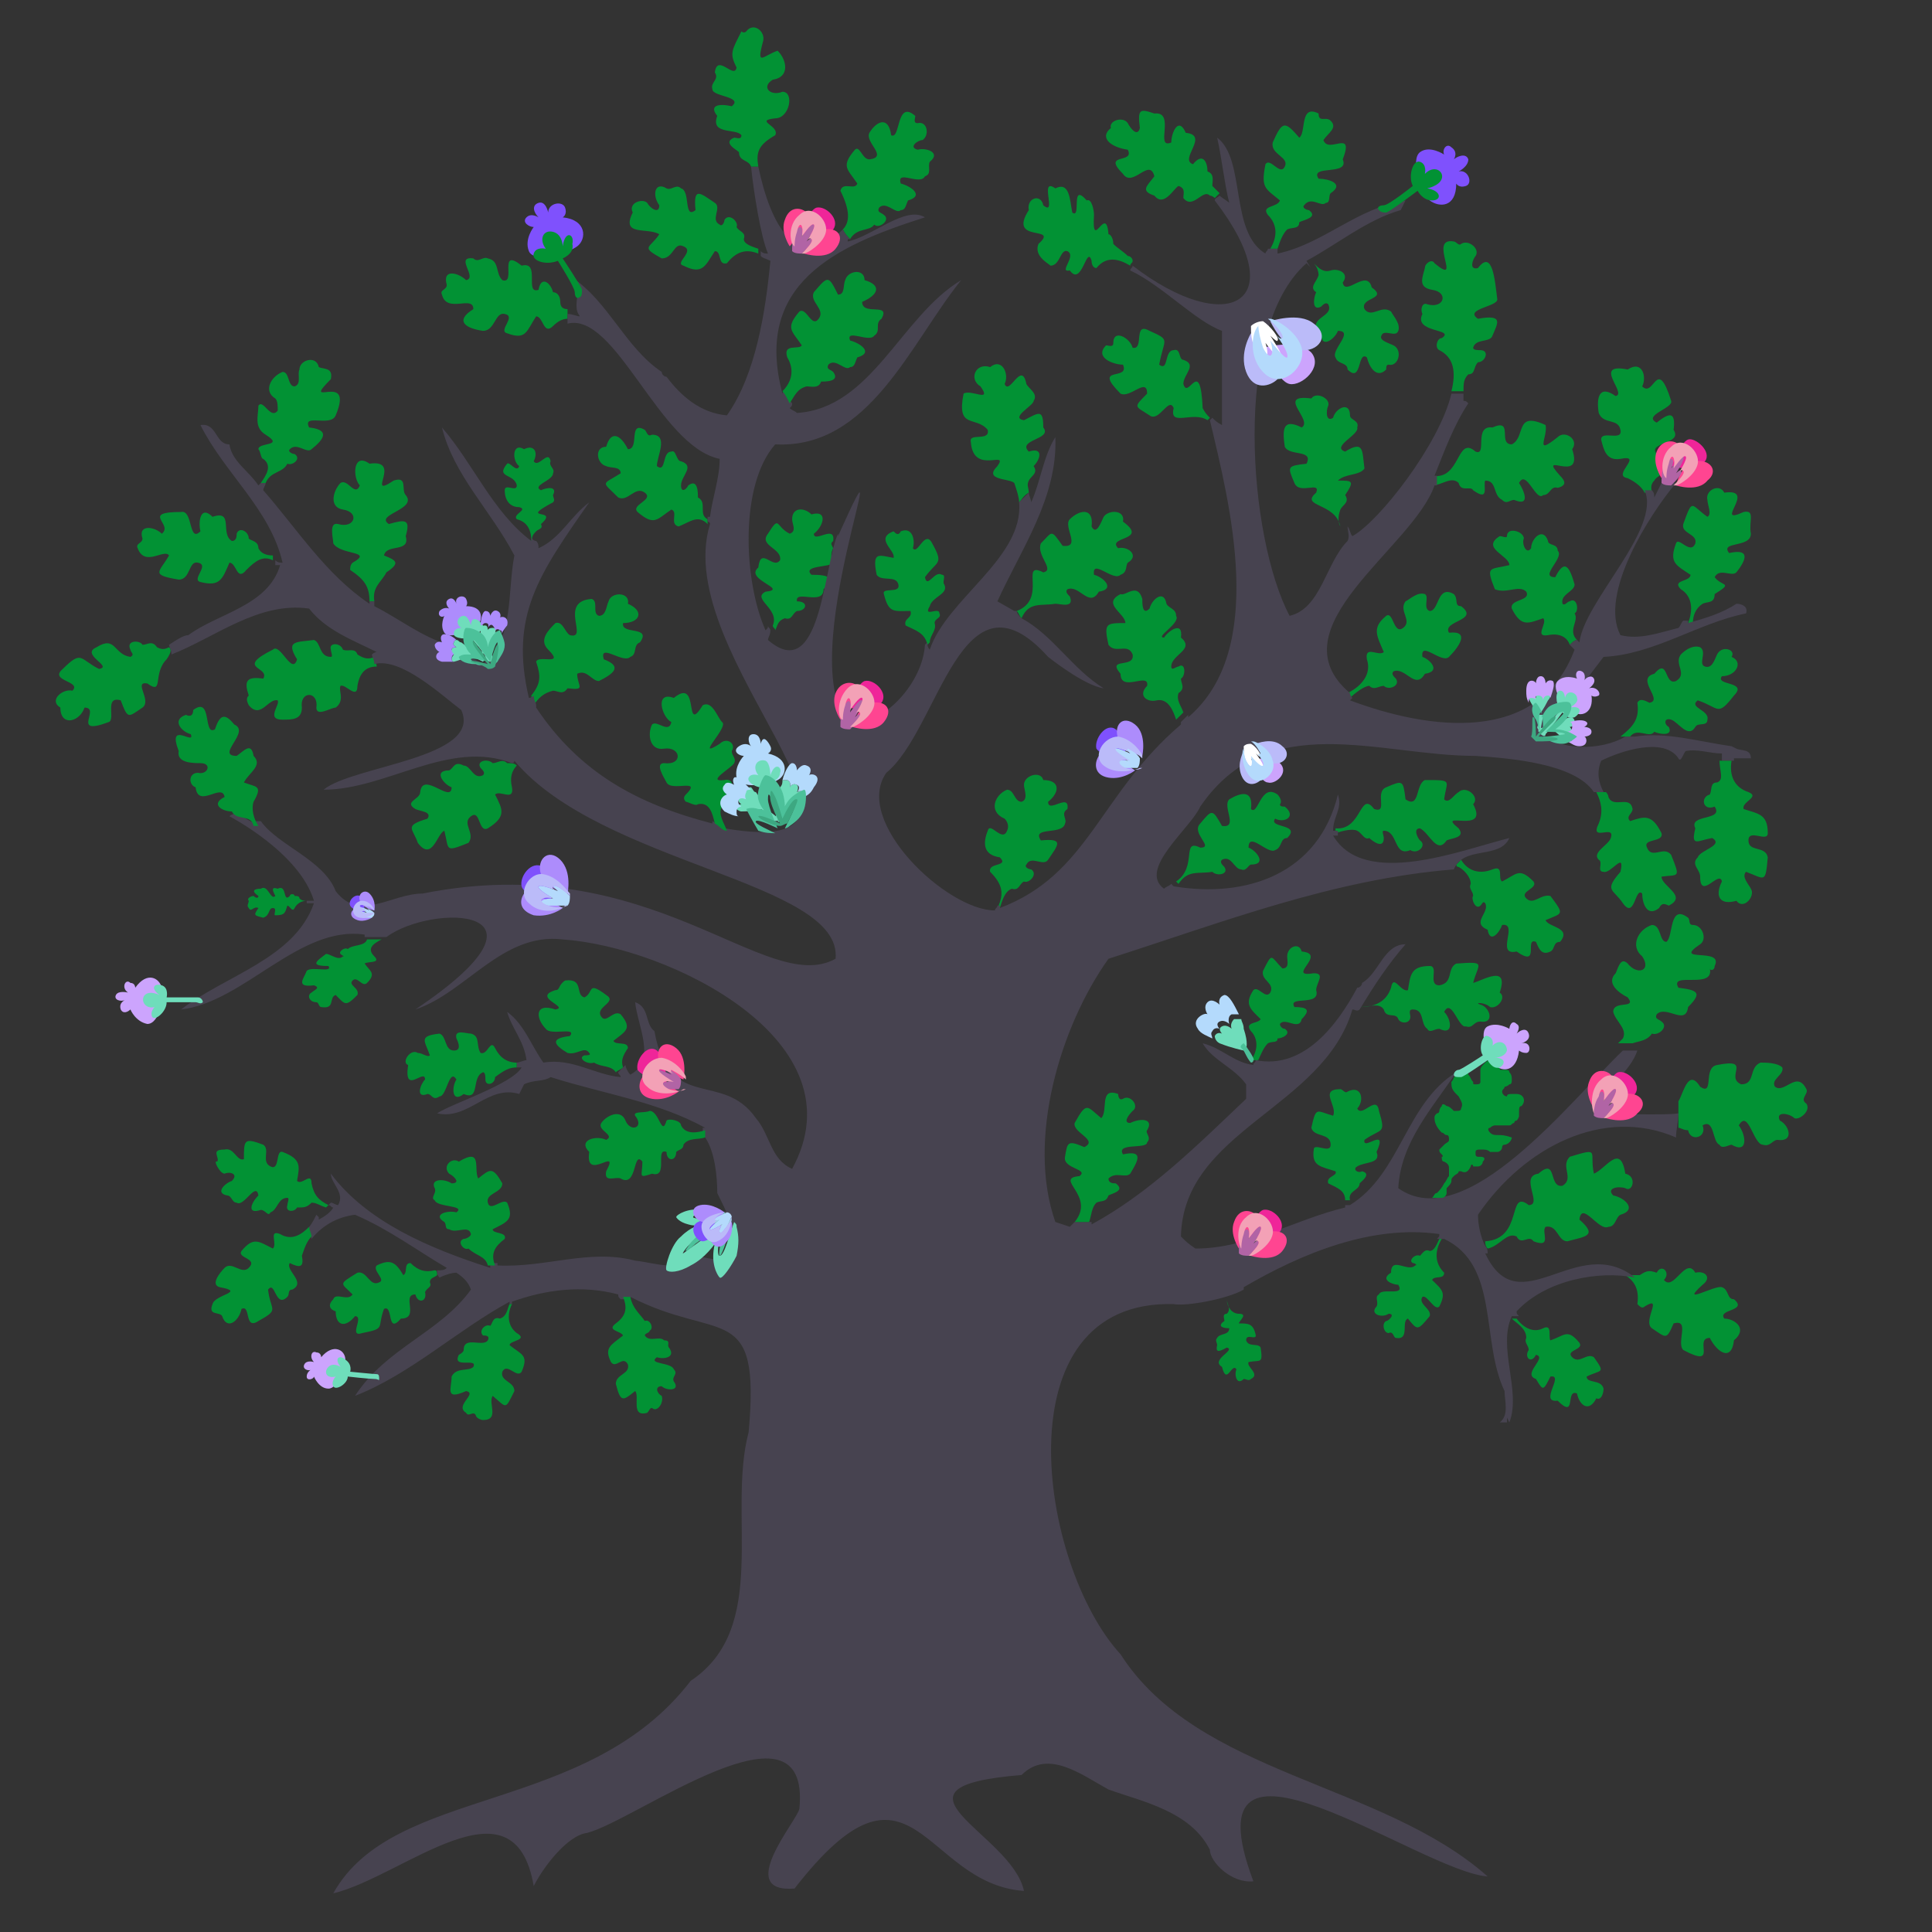 <svg xmlns="http://www.w3.org/2000/svg" xml:space="preserve" id="Слой_1" x="0" y="0" style="enable-background:new 0 0 80 80" version="1.1" viewBox="0 0 80 80"><rect x="0" y="0" width="80" height="80" fill="#333333" stroke="none"/><style>.st0{fill:#029234}.st2{fill:#cca4fd}.st3{fill:#bbbbf9}.st4{fill:#fff}.st5{fill:#b4dafc}.st6{fill:#6fddbb}.st7{fill:#4cc19a}.st8{fill:#3da881}.st9{fill:#7f51fd}.st10{fill:#ad8cfc}.st12{fill:#ef2599}.st13{fill:#ff4591}.st14{fill:#b164a5}.st15{fill:#f3a1b6}</style><path d="M11.1 19.4zM14.7 32.8zM19.7 27.3zM55 40.2zM49.2 42.1zM70.9 30.8zM70.5 25.4zM67.7 20.2zM70.1 30.5zM39.5 13.4zM27.9 16.9zM28 17.1zM24.4 13.2zM38.1 11.2zM21 31.6c-.2-.2-.4 0-.6 0-.2-.2-.7-.1-.5.2.1.1.2.2.1.3-.4.2-.5-.4-.8-.4-.4-.2-.4.1-.6.2-.7 0-.2.6.1.7 0 .7-1.2-.7-1.3.2 0 .3-.7.4-.2.7.2.1.7.1.5.4-1 .3-.6.4-.4 1 .6.8.8-.4 1.1-.5.2.8 0 .9 1 .5.3-.4-.3-.8.1-1.1.4-.3.3.7.7.5.8-.5.6-.8.3-1.4.2-.2.8.3.7-.3-.1-.4 0-.7.2-.9-.1-.1-.2-.1-.4-.1zM52.2 55.8c-.1-.2-.5 0-.6-.3 0-.3.4 0 .4-.2-.1-.5-.3-.5-.7-.5 0-.1.4-.4 0-.4-.3 0-.5-.3-.5-.6 0 .2.2.4 0 .6-.2 0-.1.2-.1.3-.3.2-.1.3.2.3 0 .3-.4.2-.5.4-.1.1 0 .2 0 .3-.1.4.2.2.4.1.4.1-.7.5-.2.8.2.8.4-.2.6.1-.1.2 0 .7.3.4.1 0 .2.1.3 0 .4-.2-.2-.5-.1-.7.5-.1.6.1.5-.6zM65.7 57c.6-.3.8-.1.3-.8-.3-.2-.6.3-.9 0-.3-.3.5-.3.3-.6-.5-.6-.6-.3-1.2-.1-.1-.1.1-.7-.3-.5-.4.2-.8 0-1.1-.4h-.2c.2.2.6.4.6.8-.1.2.1.3.1.5-.2.3.1.6.3.2.5.1-.6.8 0 1 .3.5.3.5.6-.1.6-.1-.5 1.1.3 1 .8.8.3-.5.8-.3.1.5.5.8.8.2.2.1.3-.2.3-.4-.1-.4-.7-.2-.7-.5zM71.4 54.6c-.3-.4 1-.3.4-.8-.3 0-.2-.4-.5-.5-.3-.1-1.8.8-.8-.1.4-.3.1-.6-.3-.5-.4-.7-.9.8-1.3.3.3-.3-.1-.7-.3-.3-.3-.1-.4-.1-.7.1h-.6c.3.2.6.5.5 1.2.1.1.2.2.3.1.8-.5-.1.6.3.9.6.4.6.5.9-.2.7-.2.1.8.4 1.1 1.5.8.4-.5 1.1-.5.3.6.9 1 1 .1.6-.5 0-.9-.4-.9zM43.4 33.2c.5-.4.5-.9-.2-.9-.1-.4-.8-.2-.8.2 0 .2.2.6-.1.7-.3 0-.3-.5-.6-.5-.5.2-.8.9-.1 1.2.1.1.2.3.1.5-.2.5-.7-.4-.8 0-.2.5-.2 1 .5 1.1.4.4-.5.2-.4.6.5.5.6.9.3 1.5h.1c.1-.3.2-.7.5-.8.3.1.3-.2.5-.3.2.1.6-.3.3-.5-.1 0-.3-.1-.2-.2.2-.4.7.1.9-.2.4-.6.7-.9-.3-.8-.4-.6.9-.2 1-.7.1-.2-.2-.4.1-.6.1-.7-.8.2-.8-.3zM53 8.3c-.1.3-.8.2-.5.6.4.4.4.9.1 1.4h.3c.1-.3.2-.6.4-.8.2-.1.5 0 .5-.3.2-.1.8-.2.4-.5-.1 0-.3-.1-.2-.2.3-.4.7.1.9-.1.2 0 .1-.3.2-.4.6-.4-.1-.6-.5-.6-.4-.6 1.3-.1 1-.8.5-1.3-.6-.2-.8-.8.2-.3.6-.5.3-.8-.2-.2-.5.1-.5-.3-.8-.4-.5.8-.8 1-.6-.7-.7-.7-1.1.2-.1.5.7.6.5 1-.2.4-.6-.4-.8-.1-.2 1 0 1 .6 1.5zM70.4 39.1c.3-.2.1-.8-.3-.8-.2 0-.1-.2-.2-.3-.8-.6-.6.8-.9 1-.3 0-.2-.7-.6-.7-.6.2-.9.9-.4 1.3.4.6-.2.8-.6.3-.3-.3-.4.2-.5.4-.4.4.1.8.5 1 .4.5-.6.1-.6.6.1.4.6.7.4 1.1l-.2.2H67.6c.3-.1.6-.1.8-.4.3.1.7-.3.4-.5-.1-.1-.3-.1-.2-.3.4-.4 1.2.5 1.3-.3.6-.6.4-.7-.4-.8-.4-.7 1.5.1 1.3-.8 0 .1.2.1.2-.1.4-.8-1.8-.1-.6-.9zM69.2 35.4c-.3-.4-.8.2-1-.3-.2-.4.7-.2.6-.6-.4-.8-.7-.7-1.3-.5-.2-.2.1-.3.1-.5-.1-.6-.8 0-1-.5 0-.1-.1-.2-.1-.2h-.4c.2.4.3.8.1 1.3-.4.8.7 0 .5.6-.1.3-.8.6-.5.9.2.1-.1.5.2.5.3.1.9-.9.7 0-.7.8-.3.7.1 1.3.5.7.5-.7.8-.4 0 .4.2 1 .7.6.1-.2.2-.2.4-.1.8-.4-.3-.8-.3-1.2.7-.1.8.1.4-.9zM67.1 17.8c.1.5-.8 0-.8.4.1.4.2.9.8.8 1-.2-.4.7.3.8.4.2.6.4.7.6h.3c0-.1-.1-.3.1-.5.1-.2.4-.2.3-.5.3-.3.5-.8-.2-.6-.4-.5 1.1-.4.7-1 .1-.8-.2-.7-.7-.3-.6-.3.7-.6.6-.9-.6-1.9-.7-.1-1.2-.6.2-.4 0-1.1-.6-.7-1.5-.3 0 1-.5 1.1-.7-.5-.8.1-.7.7.2.5.8.2.9.7zM70.2 22.5c-.2.5-.7-.3-.8 0-.3.8 0 .9.6 1.3 0 .3-.8.2-.4.6.5.3.5.9.3 1.4h.2c0-.3.1-.6.4-.8.2-.1.5 0 .5-.4.8-.5.3-.3 0-.7.2-.4.7 0 .9-.2.4-.5.6-1-.3-.8-.4-.5.9-.2.9-.8-.1-.5.2-1-.3-.9-1.3.6.6-1-.8-.8-.2-.4-.8-.1-.7.3 0 .2.2.6 0 .7-.7-.5-.6-.8-1 .3-.1.4.6.4.5.8zM11 18c.8.5-.3.3-.3.6.1.1.1.4.2.4.4.3.1.7-.1 1h.2c.2-.5.7-.4.9-.8.2.1.6-.2.3-.4-.1 0-.3-.1-.2-.2.3-.3.7.2.9 0 .5-.4.8-.8-.1-.9-.3-.6.9 0 1.1-.5.8-1.9-1.5-.2-.2-1.5.1-.5-.3-.4-.5-.5-.1-.5-.8-.3-.8.1-.1.2.1.6-.2.7-.3 0-.2-.6-.5-.6-.5.2-.8.8-.3 1.1.1.1.1.3.1.5-.3.4-.6-.5-.8-.2 0 .4-.2.9.3 1.2zM14.6 23.3c-.1.1-.1.2-.1.3.6.4.8.7.8 1.3h.2c-.1-.6.3-.8.5-1.2.6-.4.4-.5-.1-.7.1-.5 1.1-.1.9-.8.2-.7 0-.7-.7-.5-.6-.4 1.2-.6.7-1.2-.2-.2.1-.8-.5-.6-1.2.8.4-.9-1-.7-.7-.5-.7.6-.4.9-.2.5-.5-.3-.8-.1-.3.3-.5 1 .1 1.1.7.1.5.8-.2.6-.4-.1-.2.6-.2.8.3.5 1.7.3.8.8zM12.7 40.2c-.1.3-.5.7.3.6.3.1 0 .2-.1.3-.2.1-.1.4.2.4.1 0 .1.2.2.2.6.1.3-.4.6-.5.4.4.4.5.9 0 .1-.3-.4-.4-.2-.6.2-.2.4.3.6.1.4-.4.1-.5-.1-.8.1-.1.7 0 .4-.3-.3-.3-.1-.5.3-.7h-.6c-.1.3-.6.2-.8.4-.1-.1-.4.1-.3.2.1.1.2.1.1.1-.2.2-.5-.1-.7-.1-.4.3-.7.5.1.5.2.3-.7 0-.9.2zM62.8 39.4c1 .7.3-.6.8-.4.1.2.2.6.6.4.2-.1.1-.4.4-.4.5-.6-.5-.6-.6-.9.7-.3.8-.2.2-1-.4-.1-.7.4-1 .1-.3-.3.5-.4.3-.7-.6-.6-.7-.3-1.3 0-.2-.1.1-.7-.4-.5s-1 .1-1.3-.4c0 0 0-.1.1-.1l-.3.3c0 .1.1.1.1.1.2.1.5.4.5.7-.1.2.1.3.1.5-.1.1.1.6.3.4.1-.1.1-.2.2-.1.2.4-.6.8.1 1.1.1.6.5.1.6-.2.7-.1-.3 1.3.6 1.1zM39.1 24.2c-.1-.1.1-.4-.1-.4-.3-.2-.6.6-.7.1.5-.7.8-.5.3-1.4-.3-.6-.6.5-.8.2.1-.3 0-.9-.5-.7-.1.2-.2.1-.3 0-.8.3.1.8 0 1.1-.6-.1-.9-.3-.7.7.2.3.8 0 .9.4.1.4-.7.1-.6.4.2.8.4.7 1.1.7.1.3-.3.3-.2.6.4.2.8.3.9.8l.1-.1c0-.3.3-.5.2-.8 0-.2.3-.2.2-.4 0-.3-.7.2-.4-.3.1-.4.8-.5.6-.9zM43 10.1c-.2.5.4.8.5.9.4 0 .4-.7.7-.6.4.2-.4.9.1.8.5.7.7-1.1.9-.4 0 .2.1.3.2.3.4-.5.9-.4 1.4-.1 0-.1.1-.1.1-.2s-.1-.2-.2-.2c-.2-.2-.4-.3-.6-.5 0-.2-.1-.4-.2-.4-.1-1.3-.7.8-.6-.8 0-.2-.1-.7-.3-.6-.7-.8-.2.8-.6.5-.1-.5-.1-1.3-.7-1-.7-.5.1 1.2-.5.7-.1-.5-.7-.3-.6.2-.9 1.4 1.3.6.4 1.4zM23 41.8c-.9-.3-.8.4-.4.8.2.3 1.3-.1 1 .3-.9.1-.6.4-.1.7.4.1.7-.3.9 0 .1.1-.1.1-.2.1-.3.1.1.4.4.3.3.2.7.1.9.4.1-.1.2-.1.3-.2-.1-.3 0-.5.2-.8 0-.3-.5-.1-.6-.3.5-.4.8-.5.3-1.1-.3-.2-.6.4-.8.1-.3-.4.7-.6.2-.9-.8-.6-.5-.1-.9.1-.4-.1 0-.8-.8-.7-.3.2-.2.4-.4.4-1 .3.6.7 0 .8zM9.3 48.6c.2-.1.6 0 .3.3-.3.1-.7.5-.2.6.2 0 .2.3.4.3.3.2.8-.9.9-.3-.3.3-.5.8.1.6.2 0 .3.3.4.1.3-.1.3-.6.7-.6.1 0 0 .2 0 .3-.1.3.3.3.4.1.3 0 .4 0 .6-.2.2 0 .3.1.6.2l.1-.1c-.4-.2-.6-.4-.7-.9 0-.5-.4.1-.6-.1.1-.6.2-.9-.6-1.2-.3-.1-.1.8-.5.6-.4-.2 0-.7-.3-.9-.8-.3-.8-.2-.8.6-.3.1-.4-.5-.8-.4-.6 0-.2.3-.3.5-.2-.1.1.5.3.5zM19.6 12.8c-.8.5-.3.8.4.9.5 0 .5-.8.9-.7.5.1-.3.7.1.8.8.3.8-.1 1.2-.7.3 0 .3.8.7.4.2-.2.4-.3.6-.3v-.4c-.2 0-.3-.1-.3-.3s-.1-.4-.3-.4c-.1-.4-.5-.7-.6-.1-.6.2.1-1.2-.7-1-1-.8-.2.8-.8.6-.3-.3-.1-.8-.6-.9-.2-.1-.4.2-.6 0-.8-.1.2.8-.3.9-.3-.3-1-.5-.8.2 0 .2-.3.2-.2.4.2.8 1.3 0 1.3.6zM27.3 9.7c-.4.6-.8.5.1 1 .5 0 .5-.7.9-.5.5.2-.4.7 0 .8.8.4.9 0 1.3-.6.3 0 .1.6.5.5.4-.5.8-.6 1.3-.4v-.2c-.3-.1-.6-.2-.6-.4.1-.3-.2-.3-.3-.5.1-.2-.3-.6-.5-.3 0 .1-.1.3-.2.2-.4-.2.1-.7-.2-.9-.6-.4-.9-.7-.8.3-.5.4-.2-.8-.6-.9-.2-.2-.4.1-.6 0-.5-.3-.6.3-.3.7 0 .4-.4.1-.5-.1-.2-.2-.8 0-.6.4-.5 1 .6.6 1.1.9zM27 18c-.2.1-.2-.1-.3-.2-.7-.4-.2.8-.7.8-.3-.6-.7-.8-.9-.1-.5 0-.4.7 0 .8.2.1.6 0 .6.3-.8.5-.8.3-.1 1 .4.2.7-.5 1.1-.2.4.3-.6.5-.3.8.7.6.8.3 1.4-.1.3.1-.1.6.3.7.5-.2.8-.5 1.2-.1v-.2c-.4-.2 0-.7-.4-.9 0-.2 0-.8-.4-.5-.1.2-.3.3-.3 0 0-.4.6-.8 0-1-.2 0-.2-.5-.4-.4-.4 0-.2.9-.6.6 0-.4.5-1.3-.2-1.3zM59.3 19.7v.4c.4 0 .8-.4 1.1-.1.1.4.5.1.6.3.7.5.4-.2.5-.4.5 0 .3.6.7.8.2.2.3 0 .5 0 .7.3.4-.4.2-.7.3-.6.7.8 1 .5.3 0 .3-.4.6-.3.4-.1.3-.3.1-.5-1-1.1 1 .4.5-1.1.3-.4-.3-.8-.6-.5-1 .8-.4 0-.5-.5-1.3-.6-.8.5-1.4.8-.6 0 .1-1.1-.8-.7-.8-.1-.2 1.2-.7 1-.8-.7-.6 1.2-1.8 1zM61.7 41.7c.3.1.7-.4.4-.6.4-1.2-.7-.5-1.1-.4.2-.8.6-.9-.7-.8-.4.2-.1.8-.7.9-.5 0 0-.8-.4-.8-.8 0-.8.4-.9 1-.3.1-.6-.7-.7-.1-.2.6-.7.8-1.3.8.4 0 .8-.2 1 .1.1.4.5.1.6.4.1.2.5.2.5-.1 0-.1-.1-.3.1-.3.5 0 .3.6.6.8.1.2.3 0 .5 0 .6.3.5-.4.2-.7.3-.6.6.7.9.6.3.1.3-.2.6-.2.6.1.4-.6 0-.7-.3-.1.2-.1.4.1zM61 33.3c.3-.3-.3-.8-.6-.5-.2.1-.4.5-.6.3.1-.8.4-.8-.8-.8-.4.2-.2 1.2-.8.8-.1-.8-.1-.8-.8-.5-.5.2.1 1.1-.5.9-.6-.8-.5.9-1.6.8v.2c.3-.1.7-.2.9-.1.2.1.3.4.5.3.1.1.6.5.6 0 0-.1-.1-.3 0-.3.6 0 .4 1.1 1.1.8.3.2.7-.2.4-.4-.1-.1-.3-.5 0-.5.4.2.7 1.1 1.1.5.2-.1.8-.1.5-.5-1-.8 1.3.3.6-1zM10.7 37.6c-.2.3-.2.3.2.4.3-.1.2-.4.4-.4s0 .3.1.3c.4 0 .4-.1.5-.4.1 0 .2.3.3.1.1-.2.3-.3.5-.3-.1 0-.2 0-.3-.1 0-.1-.1-.1-.2-.1 0-.1-.2-.1-.2 0-.3.3-.1-.5-.5-.3-.3-.1-.2.1-.1.3-.2.2-.3-.5-.6-.3-.3 0-.4.1-.1.3 0 .1-.1.1-.2 0-.1 0-.3.1-.2.2 0 .1-.1.2 0 .3.1.2.2-.1.4 0zM17.3 43.6c-.3-.2-.7.4-.4.5-.2 1.3.7.1.7.6-.2.2-.4.8.1.6.2 0 .2.3.5.1.3 0 .4-1.2.7-.7-.2.3-.2 1 .3.6.7.3.3-.7.8-.9.1 0 .1.2.1.3 0 .3.4.2.4-.1.4-.3.6-.4.9-.4V44c-.4 0-.7-.2-.9-.6-.2-.4-.3.3-.6.2-.2-.3 0-.7-.4-.8-.2 0-.7-.2-.6.2.1.2.2.5-.1.5-.4 0-.3-.6-.6-.7-.9.1-.6.3-.4.9-.1.1-.3-.1-.5-.1zM10.3 28.8c-.1.1-.1.2 0 .4.5.6.8-.3 1.2-.2.1.2-.5.8.2.8.4 0 .8 0 .8-.5-.1-.7.7-.7.6 0 0 .4.6 0 .8 0 .4-.3.1-.7.2-.9.2-.1.7.6.7 0 .1-.6.4-.8.8-.8 0-.1-.1-.3-.1-.4-.2.1-.4.1-.7-.1-.1-.3-.4-.1-.6-.2-.1-.3-.6-.3-.5 0 0 .1.1.3 0 .3-.5 0-.4-.6-.7-.7-.7.1-1.2 0-.7.8-.2.7-.7-.7-1-.4-1.6.8-.1.7-.4 1.2-.7-.1-.8.1-.6.7zM26 25c.1-.5-.7-.5-.8-.1-.1.2-.1.6-.4.6-.3-.1 0-.6-.3-.7-1.4.1-.1 1.7-.9 1.5-.2-.1-.3-.6-.6-.5-.3.3-.7.7-.3 1.1.7.7-.4.2-.5.5.2.6.2.9-.2 1.4 0 .1.1.3.1.4.2-.3.4-.5.8-.6.2 0 .4.2.6-.1.8.1.4-.1.4-.6.4-.2.6.3.9.3.6-.3 1-.6.2-.9-.2-.7.8.2 1.1-.1.3-.1.1-.5.4-.6.5-.7-.8-.3-.7-.8.7 0 .9-.5.2-.8zM14.7 54.5c.4 0-.3.9.3.7 1-.2.6-.2.9-1 .4-.2.1 1.1.7.4.8 0 0-1 .6-1 .1.4.5.3.4-.1.1-.2.3-.2.2-.4 0-.2.2-.2.3-.3 0-.1 0-.2-.1-.2-.4.1-.7 0-1-.3-.3 0-.1.4-.3.5-.3-.5-.5-.7-1.1-.4-.2.2.4.6.1.7-.4.2-.5-.5-.9-.4-.8.5-.7.4-.2.9-.2.3-.7-.1-.8.2-.2.2-.2.4.1.5 0 .6.4.7.8.2zM67.3 48.6c-.2-1.3-.8-.2-1.3 0-.2-.9.3-1.1-1-.7-.4.4.2.9-.3 1.2-.6.1-.2-1.2-1-.5-.8.1.2 1.3-.4 1.3-.9-.7-.2 1.4-1.8 1.5 0 .1 0 .2.1.3.5-.1.8-.7 1.2-.5.2.4.5-.1.7.2.8.3.3-.4.5-.6.5-.1.5.6.9.6.7-.2 1.3-.2.5-.9.1-.8.8.5 1.2.3.3 0 .3-.4.5-.5.7-.2.2-.7-.3-.8-.3-.3.2-.4.5-.3.3.2.5-.5 0-.6zM60.5 25.1c-.3 0-.1-.3-.3-.5-.7-.4-.6.7-1 .7-.3-.1 0-.6-.2-.7-.3-.1-.6.2-.8.3-.3.4.3.8-.1 1.1-.4.3-.4-.7-.7-.5-.6.5-.4.8-.1 1.5-.2.2-.8-.3-.7.3.2.6-.2 1.1-.8 1.4 0 .1.1.1.1.2.2-.2.6-.5.8-.5.2.2.4 0 .6 0 .2.2.7 0 .5-.3-.1-.1-.2-.2-.1-.3.5-.2.9.8 1.3.1.7-.1.2-.6-.1-.7-.1-.7.8.3 1.1 0 .4-.4.9-1.1 0-1-.3-.5 1.3-.5.5-1.1zM53.2 33.4c-.1 0-.2 0-.2-.1.1-.1 0-.3-.1-.4-.7-.5-.8.9-1.1.6.1-.8-.4-.7-.9-.4-.3.3.4 1.2-.3 1.1-.4-.7-.4-.7-.9-.1-.4.4.6 1 0 1-.8-.4-.1.8-1 1.4l.1.1c.4-.6.8-.4 1.4-.5.2.2.7.1.5-.2-.1-.1-.2-.2-.1-.3.4-.2.5.4.8.4.2.1.3-.2.4-.2.7 0 .2-.6-.1-.7 0-.7.8.3 1.1.1.3-.1.2-.5.5-.5.6-.6-.8-.4-.5-.8.4.2.9-.1.4-.5zM34.9 9.5c.1.2.2.3.3.4.3-.5.8-.3 1-.6.2.2.7-.2.4-.4-.1-.1-.3-.1-.2-.3.3-.3.7.3.9.1.2 0 .2-.2.3-.4.7-.2.1-.6-.3-.7-.2-.6.8.1 1-.3.3-.1.1-.4.2-.6.5-.4-.2-.6-.5-.5-.4-.1 0-.4.2-.4.3-.2.2-.8-.2-.7-.2 0-.1-.2-.1-.3-.8-.7-.6 1-1 .8-.1-.8-.6-.6-.9-.1-.2.4.8 1 0 1.1-.3 0-.4-.6-.6-.4-.6.7-.3.8.1 1.4-.1.3-.6-.1-.7.3.4.8.4 1.3.1 1.6zM21.4 20.1c0 .3-.5-.1-.5.2 0 .4.2.7.6.7.4.1-.3.3-.1.5.4.1.6.4.6.9l.1.1c-.1-.2-.1-.3.1-.5.1-.1.3-.1.2-.3.8-.7-1-.1.5-.9.1-.1 0-.2 0-.3.2-.4-.3-.3-.5-.2-.4-.2.5-.4.5-.7.1-.2-.2-.3-.1-.5-.1-.5-.5.3-.7 0 .2-.4 0-.7-.4-.5-.5-.3-.5.5-.2.7-.1.3-.4-.2-.5-.1-.5.6.3.4.4.9zM40.9 17.8c.1.5-.8.1-.7.5.1 1.4 1.6.3 1.1 1-.6.6.5.5.7.7.1.3.2.6.2.8.1-.1.2-.3.4-.4 0-.2-.1-.3 0-.5s.4-.3.2-.6c.3-.3.4-.8-.2-.6-.5-.5 1-.5.6-1 0-.8-.2-.6-.8-.3-.6-.1.4-.6.4-.8.2-.3-.2-.5-.3-.7-.2-1-.7.5-.9 0 .2-.4-.1-1.1-.6-.7-.6-.2-.9.5-.4.8.5.7-.4.1-.7.3-.3 1.5.5.9 1 1.5zM63.2 24.5c.2.4-.7.3-.6.7.4.8.7.6 1.3.4.2.2-.4.8.2.7.5-.1.8.1.9.4.1-.1.2-.2.3-.2-.4-.4.1-.8-.1-1.1.2-.1.1-.7-.2-.5-.1 0-.2.2-.3.1-.1-.4.5-.5.5-.8-.2-.7-.4-1.1-.8-.3-.7 0 .4-.8.1-1.1 0-.3-.4-.2-.4-.4-.2-.6-.7-.1-.7.3-.2.3-.4-.2-.3-.4 0-.3-.7-.5-.7-.1 0 .1-.2 0-.3 0-.8.5.4.8.4 1.2-.8.2-1 0-.6 1 .5.2 1-.2 1.3.1zM34.5 22.7c-.1-.2-.1-.2 0-.3.1-.7-.8.1-.8-.3.4-.3.6-1-.1-.8-.3-.3-.8-.3-.8.2 0 .2.2.5-.1.6-.6-.3-.4-.8-.9 0-.4.5.6.6.5 1.1-.3.4-.8-.6-.9.3-.6.5 1.3.9.3 1-.6.3.6.7.3 1.4 0 .1.1.1.1.2.1-.2.1-.4.4-.5.3.1.3-.2.5-.3.4 0 .5-.4 0-.4-.1-.5 1.1.2 1.1-.5.5-.5.2-.6-.5-.6-.4-.4.8-.3.9-.5-.1-.2-.1-.4 0-.6z" class="st0"/><path d="m71.9 31-.2-.1c-1.4-.2-2.7-.6-4-.4h-.4c-1 .6-2.8.6-3.5-.2 1-1 1.7-1.9 2.6-3.1 2.1-.1 3.9-1.4 5.9-1.8.1-.3-.2-.4-.4-.4-.6.4-1.3.6-2 .8v-.1h-.2c-.1.1-.1.2-.2.3-.8.2-1.6.5-2.4.3-.9-1.7 1.2-5 2.3-6.3h-.6l-.3.6c0-.1 0-.2-.1-.3h-.3c.7 1.6-2.5 4.6-2.7 6.3l-.1-.1c-.1 0-.2.1-.3.2l.2.2c-1.5 4-6.1 3.3-9.3 2.1l.1-.1s-.1-.1-.1-.2c-3.2-2.7 2.6-6 3.5-8.6h.1v-.4h-.1c.4-1 .8-2.1 1.4-3-.1-.1-.1-.1-.2-.1v-.3h-.5c-.5 2.1-3 5.3-4.1 5.9-.1-.1-.1-.3-.2-.4 0 .2.1.4 0 .6-.9.9-1.1 2.8-2.4 3.1-1.7-3.2-2.4-11.9.7-14.6l.2.2c-.1-.1-.2-.3-.2-.3 1.3-.7 2.5-1.7 3.9-2.1l.2-.4c-2 .3-3.4 1.8-5.3 2.2v-.2h-.4c0 .1-.1.1-.1.2-1.5-.9-.8-3.9-2-4.8.2.9.3 1.9.5 2.7-.1-.1-.3-.2-.4-.3-.1.1-.2.1-.2.2 3.3 4.3.5 5.7-3.4 2.7 0 .1-.1.1-.1.2 1.3.6 2.7 2.1 3.8 2.5v3.9c-.2-.1-.3-.2-.4-.3l-.1.1c.8 3.4 2.4 9.5-.9 12.3v-.1l-.3.3v.1c-3.4 2.9-3.8 6.2-7.5 7.6v-.1h-.1c0 .1-.1.1-.1.2-2 0-5.9-3.7-4.5-5.7 2.2-1.8 3.1-8.8 6.7-4.8 0 0 1.5 1.2 2.3 1.3-1.3-.8-2.1-2.2-3.4-2.9-.1-.1-.2-.2-.2-.3H42l-.7-.4c1-2.2 2.5-4.3 2.4-6.8-.5.8-.6 1.8-1 2.7 0-.1-.1-.3-.1-.4l-.4.4c.2 2.3-3 4-3.7 6.1-.1-.1-.1-.2-.1-.3l-.1.1c-.1 1.6-1.7 3.3-3.1 3.3-2.5-2.5 2.3-14-.5-7.8v-.1c-.6 1.3-.7 6.3-2.9 4.4 0-.1.1-.2.1-.4 0-.1-.1-.1-.1-.2 0 .1 0 .1-.1.2-.9-2-1.1-6 .4-7.7 3.9.2 5.6-4.2 7.7-6.8-2.5 1.5-3.7 5.3-6.8 5.5-.1-.1-.2-.1-.3-.2.1-.1.1-.1.1-.2-.1-.1-.2-.3-.3-.5-.1 0-.1.1-.1.1-1.2-4.5 2.1-6.1 5.9-7.3-.8-.5-2.2.8-3.2 1 0-.1 0-.1.1-.1-.1-.1-.2-.2-.3-.4-1.9 1.9-3-.2-3.5-2.6h-.3c.1 1 .4 2.9.7 3.6-.1 0-.2 0-.3-.1v.2c.1.1.2.1.4.2-.2 2.1-.6 4.7-1.8 6.4-1.1-.1-1.9-.8-2.5-1.6-.1 0-.2-.1-.2-.2-1.5-1-2.2-2.9-3.7-3.9 0 .3.3.5.2.8-.1.7.1.7.1.8-.1 0-.3-.1-.5-.1v.4c2-.5 3.8 5.1 6.3 5.6 0 .8-.3 1.6-.4 2.4h-.1v.2s.1 0 .1.1c-1.7 5.5 8.8 14 .6 12.6-.2 0-.3-.2-.5-.3v.1c-3.1-.8-5.5-2.1-7.3-4.8v-.1c0-.1-.1-.2-.1-.4 0 0-.1.1-.2.1-.8-3.4.4-5.1 2.5-8.1-.8.6-1.2 1.5-2.1 1.9 0-.1 0-.2-.1-.3-.1 0-.2-.1-.2-.2v.2c-1.6-1.2-2.4-3.2-3.7-4.7.5 2 2 3.4 3 5.3-.3 1.5 0 3.5-1.3 4.5-.4-.3-.9-.3-1.2-.6-.1 0-.2-.1-.2-.2-1.1-.3-2.1-1.1-3.1-1.6v-.2h-.2v.1c-1.8-1.2-3-3.1-4.4-4.7 0-.1.1-.2.1-.3h-.2l-.1.1c-.4-.6-1.1-1-1.2-1.7-.6 0-.5-.9-1.2-.8 1 2 2.9 3.5 3.4 5.7-.1 0-.2 0-.3-.1v.2h.2c-.5 1.7-2.6 2-3.8 2.9-.2 0-.5.2-.8.4 0 .1.1.2.1.4 1.8-.7 3.6-2.2 5.7-1.9.7.9 1.8 1.3 2.8 1.8-.1 0-.2.1-.2.1 0 .1.1.2.1.4 1.1-.3 2.8 1.3 3.6 1.9.9 2-4.5 2.3-5.7 3.3 2.6 0 5.2-2.1 7.8-1.1.1 0 .1-.1.1-.1 3.6 4.3 13.6 5 13.3 8.2-2.9 1.6-7.6-4.6-17.1-2.7-1.3 0-2.6 1.2-3.6-.1-.5-1.3-2.4-1.9-3.1-2.9h-.2v.1c-.4-.1-.8-.6-1.1-.3 0 0 2.9 1.5 3.5 3.5h-.3v.1h.3c-.8 2.3-3.7 3-5.5 4.4 2.6-.3 4.9-3.5 7.6-3.1v.1h.9c1.9-1.4 7.6-1.3 1.2 3 2.1-.7 3.6-3.2 6.1-2.9 4.4.3 12.4 4.2 9.5 9.5-.9-.4-.9-1.4-1.5-2.1-1.4-2-3.6-.2-4.2-3.6-.4-.3-.2-1-.8-1.2.1 1 .9 2.4-.2 3-.1-.1-.2-.3-.2-.4l-.3.3c0 .1.1.1.1.2-1.1-.1-2-.8-3.2-.6-.5-.7-.8-1.6-1.5-2.1.2.7.7 1.2.8 2-.1 0-.3.1-.4.1v.2h.2c-.4.7-2.9 1.5-3.5 1.9 1.3.3 2.1-1.2 3.4-.8l.2-.4c.4-.2.8-.1 1.1-.3 2.2.7 4.4 1 6.4 2.1h-.1v.4h.1c.4.6.5 1.6.5 2.3.7 1.4 1.6 3.3-.8 2.6-.8.7-1.7.3-2.6.2-1.9-.5-3.7.3-5.7.2v-.1h-.3v.2c-2.5-.8-5.1-1.9-6.6-3.9 0 .4.6.8.3 1.3-.1 0-.2-.1-.3-.1l-.1.1c.1 0 .1.1.2.1-.1.2-.4.4-.6.5v-.1l-.1-.1c-.1.2-.2.4-.3.5 0 .2.1.4.1.5.4-.5 1-.9 1.8-1 1.4.6 2.6 1.5 3.8 2.2-.1.1-.2.1-.4.1 0 .1 0 .2.1.3.2-.1.5-.2.7-.2.3.2.5.4.6.7-1.3 1.8-3.5 2.4-4.8 4.4 2.3-.9 4.2-2.7 6.4-3.9v.1h.1v-.1c1.4-.5 2.9-.7 4.4-.3 0 .1 0 .1.1.2h.4v-.1c3.7 1.9 5.4.1 4.9 5.6-.9 3.4.9 8.1-2.4 10.3-4.3 5.6-12.3 4.3-14.8 8.8 2.9-.7 7.5-5 8.3-.3.4-.8 1.4-2.1 2.2-2.2 2-.5 9.3-6 8.8-1-.1.5-2.7 3.5-.2 3.3 4.9-6.3 5.3-.2 9.5.1-.5-2.4-6.3-4.3-.1-4.8 1.1-1.1 2.5 0 3.6.6 1.4.5 3.4.9 4.2 2.5 0 .5.9 1.4 1.8 1.3-2.9-7.7 6.9-.4 9.7-.2-4.4-3.9-12-4.2-15.2-9.2-3.4-3.7-5-14.7 2.2-14.5.5.1 2.2-.2 2.9-.6v-.1c2.4-1.4 5.3-2.6 8.1-2.2 0 .1 0 .1-.1.2H59.8c2.3 1.1 1.5 4.2 2.5 6.3 0 .4.2 1-.2 1.3h.3v-.2l.1.2c.5-1.3-.5-3.1.1-4.4h.3c-.1-.1-.1-.1-.1-.2 1.2-1.3 3.4-1.7 4.9-1.4-2.4-1.9-4.8 2-6.2-1h.1c0-.1 0-.2-.1-.3-.2-.4-.3-.9-.3-1.3 1.9-2.8 5.2-4.5 8.2-3.2 0-.3.1-.7.1-1-.4.1-3.4 0-3.5 0 .5-1.1 1.5-1.7 1.8-2.6h-.6c-2.1 2-6.5 7.7-9.3 5.7.1-1.9 1.4-3.3 2.4-4.8-2.1 1.3-2.3 4.2-4.4 5.5h-.2v.1c-2.1.5-4 1.7-6.2 1.7-.3-.2-.4-.3-.6-.5.1-4.4 5.9-5.3 7.1-9.4.1 0 .2.1.3 0 .6-1 1.2-1.9 1.9-2.7-.9 0-1.1 1.2-1.8 1.6 0 .1-.1.2-.2.2-.8 1.5-2.2 3.4-4.2 3 0 .1-.1.1-.1.2-.8-.1-1.3-.7-2.1-.9.4.7 1.3 1 1.8 1.7v.6c-2 1.9-4 3.9-6.4 5.2v-.1h-.7l-.2.2-.6-.2c-1.2-3.4.2-8.1 2.2-10.9 4.7-1.5 9.3-3.3 14.3-3.7.4-1 1.9-.4 2.3-1.3-2 .5-6 2.1-7.3-.1h.2v-.2h-.2c0-.6.4-.9.2-1.5-.8 3.3-3.8 4.3-6.8 3.8l-.1-.1c-.1.1-.2.1-.3.2-1.1-.8 1.1-2.5 1.5-3.4 2.8-4.1 7.4-2.1 11.4-2.1 1.4.1 4.1.3 4.9 1.5h.4c-.2-.4-.3-.8-.1-1.3.8-.4 2.6-1 3.2-.1.1.2.2-.2.3-.3.5-.1 1 .1 1.5.1v.3h.5v-.1h.7c0-.4-.4-.3-.6-.4z" style="fill:#474350"/><path d="M27 30c-.2.4-.1 1.1.5 1 .7-.1.8.7 0 .6-.4 0 0 .6.1.8.2.4 1.5-.2.8.5-.1.1-.1.2 0 .3.1 0 .4.2.5.1.5-.1.6.4.7.8.2.1.3.3.5.3-.1-.3-.4-.7-.2-1 .3-.1.1-.4.2-.6.3-.1.3-.6-.1-.5-.8.1.3-.5.4-.7.1-.2-.1-.3-.1-.5.2-.3-.2-.6-.5-.3-1.1.7.4-.7.1-.9-.2-.2-.4-.9-.8-.7-.8 1.3-.1-1.2-1.2-.3-.8-.3-.5.8-.1 1-.1.5-.6-.1-.8.1zM36.2 13.9c.3-.2 0-.5.3-.7.4-.7-.8-.1-.8-.7.7-.3.8-.7.1-.9 0-.5-.7-.4-.8 0-.1.2 0 .6-.3.6-.4-.8-.4-.8-1-.1-.2.4.5.7.2 1.1-.3.4-.5-.5-.8-.3-.6.7-.3.8.1 1.4-.1.2-.8-.1-.6.5.3.5.2 1-.2 1.4.1.1.2.3.3.5.2-.3.3-.6.7-.7.2 0 .5.1.6-.2.2 0 .8 0 .5-.4-.1-.1-.3-.1-.2-.3.3-.3.7.3.9.1.2 0 .2-.2.3-.4.7-.2.1-.6-.3-.7-.2-.5.8.1 1-.2zM43.2 23.7c-1-.5.2 1.1-1.1 1.6.1.1.1.2.2.3.3-.7.8-.5 1.4-.6.2 0 .8.2.6-.3-.1-.1-.2-.2-.1-.3.5-.2.9.8 1.3.1.7-.1.2-.6-.2-.7-.1-.7.8.3 1.1 0 .3-.1.2-.4.3-.5.5-.3 0-.7-.4-.6-.5-.5 1.3-.3.2-1.1.1-.5-.6-.5-.8-.2-.1.2-.3.8-.5.4.1-.8-.5-.7-.9-.3-.3.3.5 1.2-.3 1.1-.5-.7-.4-.6-.9-.1-.2.5.6 1.1.1 1.2zM12.9 51.2c0-.1-.1-.3-.1-.4-.3.3-.7.6-1.2.3-.5-.2-.1.4-.3.6-.6-.3-.8-.5-1.3.1-.2.3.7.3.3.7-.3.3-.7-.3-1 0-.2.2-.6.7-.2.8 1.1.2-.2.3-.3.7-.2.5.3.3.4.5.2.6.7.2.8-.3.4-.2.1.9.7.5.9-.5.5-.4.4-1.3.3-.4.3.8.8.3.1-.1 0-.3.2-.3.6-.3-.3-.8-.1-1.1.4.2.6.2.5-.3.1-.3.2-.6.4-.8zM7 26.8c-.2.1-.3.1-.5 0-.2-.3-.4-.1-.6-.1-.1-.2-.7-.2-.5.2 0 .1.2.2 0 .3-.7-.1-.6-.9-1.4-.4-.7.3.7.8.1.9-.8-.4-.7-.8-1.5 0-.6.5.8.5.4.9-.4-.1-1 .4-.5.7 0 .8.8.6 1 0 .7 0-.6 1.2 1 .6.3-.1-.2-1.1.5-.9.3.8.3.7.9.3.4-.3-.4-1.1.2-1 .7.5.2-.4.8-1 .2-.3.2-.4.1-.5zM25.1 47.2c-.4-.2-1.2 0-.7.5-.2 1.3 1.3-.3.7.8-.1.5.4.2.6.3.7.4.5-1.2.9-.7 0 .6-.2.7.4.5.7.2.1-1.1.6-.9 0 .4.4.4.4 0 .1-.1.3-.1.3-.3.2-.3.6-.2.9-.3v-.3c-.3.1-.8.2-1-.2 0-.2-.5-.3-.6-.2-.2.7-.3-.4-.7-.4-.2.1-.7 0-.6.2.4.5-.2.7-.4.2s-.8-.2-1 .1c-.2.3.6.5.2.7zM74.8 45.7c-.3-.2.1-.4 0-.6-.4-.8-.9.2-1.3-.1-.2-.3.4-.5.3-.8-.2-.2-.7-.2-.9-.2-.5.2-.2.9-.8.9-.7-.3.5-1.1-1-.8-.6.1-.1 1.3-.7.9-.5-.8-.7.3-.9.6v1.1c.1 0 .2.1.4.1.1.5.8.3.6-.2.5-.3.4.7.7.8.1.2.4 0 .5 0 .7.4.6-.4.3-.8.4-.7.6.8 1 .8.3.1.4-.2.6-.2.7.1.5-.6.1-.8-.2-.4.4-.3.6-.1.2.1.7-.3.5-.6zM7 23c-.4.7-.8.8.4 1 .5 0 .4-.8.8-.7.5.1-.3.7.1.8.8.2.9-.1 1.2-.8.3 0 .3.8.7.3.4-.4.7-.6 1.1-.4V23c-.3 0-.5-.1-.6-.3 0-.3-.3-.3-.4-.4 0-.3-.4-.5-.5-.2 0 .1 0 .3-.2.3-.5-.3.1-1.3-.8-1-.5-.5-.6.2-.5.6-.5.5-.3-.9-.8-.8-1.7 0-.3.5-.8.9-.3-.3-1-.4-.8.2 0 .2-.3.2-.2.4.3.8 1.1 0 1.3.3zM46.7 6.2c.3.6-1.1.1-.2 1 .4.6 1.1-.7 1.3.1-.3.4-.6.6 0 .8.4.5.8-.3 1-.4.3.1.2.3.2.5.4.5.8-.4 1.1-.1.1 0 .2.1.2.1l.2-.2-.3-.3c0-.2.1-.5-.2-.6 0-.4-.2-.8-.6-.3-.6-.2.7-1.2-.3-1.3-.3-.7-.6 0-.6.4-.7.3.2-1.3-.7-1.2-.6-.2-.7-.2-.6.6-.1.4-.4 0-.5-.2-.2-.3-.8-.1-.7.2-.5.4 0 .8.7.9zM47.6 13.7c-.7-.4-.2.8-.7.7-.1-.4-.8-.8-.8-.2 0 .2-.2.1-.3.1-.5.5.3.8.7.8.3.7-1.3 0-.1 1.2.4.2 1.1-.7 1.1 0-.6.6-.5.5.1.9.4.3.8-.8 1-.3-.2.8.8.1 1.4.5l.1-.1c-.1-.1-.2-.2-.3-.4-.1-2.2-.6-.3-.8-1 0-.4.6-.8 0-1-.2 0-.1-.5-.4-.4-.4 0-.2.9-.6.6.2-1.1.5-1-.4-1.4zM48.7 25.5c0-.3-.3-.3-.4-.5-.1-.6-.6-.2-.7.2-.3.3-.3-.2-.3-.4-.2-.7-.7-.1-.9-.2-.8.4.2.8.2 1.2-.8 0-.9 0-.7.9.3.4.8-.1 1 .4.1.6-1.1.1-.5.8 0 .8 1.2-.1 1.1.5-.4.4 0 .7.4.6.5-.1.7.5.8.8l.3-.3c-.1-.3-.3-.5-.2-.8.3-.2.1-.4.1-.6.2-.1.2-.7-.1-.5-.1 0-.3.2-.3 0 0-.5 1-.7.4-1.2.1-.7-.5-.3-.7 0-.4 0 .7-.6.5-.9zM7.4 31.1c-.1.5.6.5.9.5.5 0 .3.5-.1.4-.4 0-.4.5-.1.6.1.9 1.1-.2 1.2.4-.6.3-.1.6.3.6.2.4.8.1.9.6h.2c-.2-.3-.3-.7-.2-1 .4-.7.1-.6-.4-.8.2-.4.8-.7.4-1.1-.1-.6-.4-.2-.7 0-.9 0 .6-1-.1-1.3-.4-.5-.6-.4-.8.2-.5.3-.1-1.4-.9-.8 0 .2-.1.3-.3.2-.6.2-.2.7.2.8.2.5-1-.6-.5.7zM71.1 27.1c-.1.2-.2.6-.5.5-.3-.1.1-.6-.2-.8-.3-.1-.6.1-.8.3-.3.4.3.8-.2 1.1-.5.2-.3-1-.9-.3-.8.2.4 1.1-.2 1.2-.2-.1-.4-.2-.5 0 .1.7-.2 1-.7 1.4h.4c.3-.4.8.1 1-.2.2.1.8.2.6-.2-.2-.1-.2-.4.1-.3.3.1.7.8 1 .3.1-.2.5 0 .5-.3.1-.4-.8-.5-.4-.8.9.3.8.7 1.5-.2.6-.6-.8-.4-.5-.8.6 0 .9-.6.4-.8.2-.3-.4-.5-.6-.1zM71.7 31.5h-.5c0 .4.2.8-.1.9-.3 0-.2.3-.3.5-.4.1-.3.7.2.5.4.6-1.1.3-.8.9-.2.8.1.5.7.4.5.3-.5.5-.6.8-.3.3.1.5.1.8 0 1 .8-.3.9.2-.3.6-.1 1 .6.8.3.4.8-.2.6-.5-.1-.2-.4-.5-.2-.7.8.3.8.5.9-.6-.1-.5-.8-.2-.8-.7 0-.5.8.1.8-.3 0-.8-.4-.8-1-1-.1-.3.7-.5.2-.7-.6-.2-.8-.7-.7-1.3zM56.5 19.4c-.1-.7 0-1.2-.8-.7-.6-.2.6-.7.5-1 .1-.3-.3-.3-.3-.5 0-.6-.6-.3-.7.1-.3.2-.3-.3-.2-.5.1-.3-.5-.6-.7-.3-1.5-.2.1.9-.4 1.2-.8-.4-.8.1-.7.8.2.4 1.2.1.9.7-.8.1-.8.1-.5.8.2.5 1.1-.1.9.4-.7.6.8.4 1 1.4-.1-.2-.1-.4 0-.7.1-.2.4-.3.2-.6.4-.6.3-.6-.3-.6.3-.3.9-.2 1.1-.5zM61.2 13.2c-.6-.4.8-.5.8-.8-.1-.8-.2-2.1-.8-1.3-.4.1-.2-.4-.1-.5.2-.3-.3-.7-.6-.5-.1.1-.2-.1-.3-.1-1.1-.2.4 1.9-.8.9-.1-.2-.4 0-.4.2-.1.4-.3.8.3.9.7.1.5.8-.2.6-.2-.1-.3.2-.2.4-.4.8 1.4.6.8 1-.2 0-.3.4-.1.5.6.3.7.9.5 1.7h.5c0-.3 0-.5.2-.7.3 0 .2-.3.4-.5.3 0 .5-.5.1-.5-.1 0-.3 0-.3-.1.1-.4.7-.2.8-.5.2-.5.5-.9-.6-.7zM30.3 4.4c-.4-.1-1-.1-.6.4-.3.8.8.5 1 .8 0 .2-.2.1-.3.1-.5.2.1.5.2.6 0 .4.4.3.5.6H31.4c-.1-.6 0-.9.7-1.3.2-.4-.9-.6 0-.7.6 0 .8-1.1.3-1.1-.5.2-.9-.2-.4-.5.7-.1.6-.8.2-1.2-.6.2-.9.7-.6-.4.1-.4-.4-.8-.7-.4-.1.1-.2 0-.2 0-.4.8-.5.9-.2 1.5-.1.5-.8-.6-.9.2.2.3-.2.4-.1.7 0 .3 1.3.3.8.7zM47.5 47.3c.2-.2-.1-.4 0-.5.3-.5-.3-.5-.7-.3-.3 0-.1-.3.1-.5.3-.2-.1-.7-.4-.5-.2.1-.2-.2-.2-.2-.8-.3-.4.7-.7 1-.6-.5-.6-.7-1.1.2-.1.4 1 .7.4 1-.7-.3-.7-.2-.8.4-.1.5 1 .5.6.8-1.1.1.7.8-.2 1.9h.6c.1-.3.1-.6.3-.8.2-.1.4 0 .5-.3.2-.1.7-.2.3-.5-.1 0-.3 0-.3-.2.3-.3.7 0 .9-.2.3-.5.6-1-.3-.8-.3-.5 1-.2 1-.5zM18 49.7c.1.3 1.3.2.9.5-.4-.1-1 .1-.5.4.1.1 0 .3.2.3.3.2.8-.2.9.2 0 .1-.2.2-.3.2-.3.1 0 .5.2.4.3.3.7.3.8.7h.3c-.2-.5 0-.8.4-1.1.1-.3-.5-.2-.5-.4.6-.3.9-.4.6-1.1-.2-.2-.7.4-.8 0-.1-.4.6-.4.6-.8-.4-.7-.5-.6-1-.2-.2-.4.2-1.3-.8-.7-.3-.2-.7.2-.4.5.2.1.5.4.1.4-.3-.2-.9-.2-.7.2.1.2-.2.4 0 .5zM18.7 57c0 .5-.3 1 .6.6.5.1-.5.6 0 .9.1.2.3-.1.4.1 0 .1.2.2.3.2.7 0 .2-.7.4-1 .6.5.5.6.9-.2 0-.4-.6-.4-.5-.8.2-.4.6.3.8 0 .3-.7 0-.7-.5-1.1 0-.2.8-.2.3-.5-.4-.3-.4-.8-.2-1.2h-.1c-.1.2-.1.5-.4.6-.3-.1-.3.2-.4.3-.2-.1-.5.2-.3.4.1 0 .3 0 .2.2-.2.3-1-.2-1 .4 0 .1-.2.2-.2.2-.3.6.8.1.6.5-.2.2-.7 0-.9.4zM25.3 56.4c.2.3.5-.3.7.1.1.4-.5.4-.5.8.2.8.3.7.8.3.2.2-.2 1.1.5.9.1-.1.1-.2.2-.2.2.2.5-.2.4-.5-.2-.1-.3-.4 0-.4.2.2.8.2.5-.2-.1-.2.2-.3 0-.5-.1-.3-1.1-.2-.7-.5.3.1.8 0 .5-.4-.1-.1.1-.3-.2-.3-.2-.2-.6.1-.8-.2 0-.1.2-.1.2-.2.2-.1 0-.5-.2-.4-.2-.3-.5-.5-.6-1h-.3c.2.5.1.8-.3 1.1-.4.3.2.3.3.5-.5.4-.8.5-.5 1.1zM54.4 40.3c-1.2.2.6-.8-.5-.9-.1-.4-.6-.2-.6.2 0 .2.1.5-.2.5-.5-.5-.4-.7-.8.1-.1.4.5.5.3.9-.2.3-.5-.3-.7-.1-.4.6-.1.8.3 1.2-.1.2-.7.1-.4.5.3.3.3.8 0 1.2h.3c.1-.2.2-.5.4-.7.2-.1.4 0 .4-.2.2 0 .6-.2.3-.4-.1 0-.2-.1-.2-.2.2-.3.8.3.9-.2.4-.4.2-.5-.3-.5-.3-.5 1.1 0 .9-.7 0-.3.4-.7-.1-.7zM56.5 47.2c.7-.5.9-.2.6-1.2-.1-.7-.7.3-.9-.1.3-.3.2-1-.4-.7-.1.1-.2-.1-.3-.1-.9 0-.1.7-.3 1.1-.7-.2-.7-.4-.9.5.1.4.8.2.8.7 0 .4-.7-.1-.7.2-.1.7.3.7.9.9.1.2-.4.2-.3.5.4.2.7.3.7.7h.2c-.1-.4.4-.4.4-.7.1-.1.5-.4.1-.5-.2.1-.4-.1-.2-.2.3-.2 1-.1.8-.6.5-1.1-.6 0-.5-.5zM59.6 54.1c.3-.6.1-.7-.3-1.1.1-.2.5 0 .5-.3-.4-.4-.4-.9-.1-1.4h-.1c-.1.2-.2.5-.4.5-.2-.1-.3.1-.4.2-.2-.1-.5.2-.3.3.1 0 .2.1.1.1-.3.3-1-.4-1 .3-.5.3.1.5.3.5.3.5-.7.1-.8.4-.2.1 0 .3-.1.5-.3.3.2.5.5.3.3 0 0 .3-.1.3-.2.1-.1.5.1.5.2-.1.2.2.3.2.6.1.2-.7.5-.8.4.5.4.5.9-.1.1-.3-.5-.5-.3-.8.2-.1.5.6.7.4zM54.5 12.1c-.1.2-.2.8.2.6.1-.1.2-.2.3-.1.2.4-.4.5-.5.8-.1.2.2.3.2.4 0 .7.6.2.7-.1.7 0-.3.8-.1 1.1.1.3.5.2.5.5.6.6.4-.8.8-.5.1.4.4.9.8.5 0-.1 0-.2.1-.2.4.1.6-.6.2-.8-.2-.1-.6-.2-.5-.4.1-.3.6.1.7-.2.1-.3-.2-.6-.3-.8-.4-.3-.8.3-1.1-.1-.2-.5 1-.4.3-.9-.2-.8-1.1.4-1.2-.2.3-.4-.2-.6-.5-.5-.3.1-.5-.1-.7-.3.1.1.2.3.2.5-.1.3-.4.5-.1.7zM63 45.8c.2-.2.1-.5-.2-.5h-.2c-.1 0-.2 0-.2.1-.1 0-.2-.1-.2-.2s.1-.1.1-.2c.1 0 .2-.1.2-.1.1 0 .1-.1.1-.2s0-.2-.1-.3c0-.1-.1-.1-.2-.1h-.1c-.1 0-.1 0-.1-.1s0-.1-.1-.2c-.1 0-.1-.1-.2-.1s-.2 0-.3.1c-.1.1-.2.2-.2.3v.5c0 .1-.1.1-.2.1s-.1 0-.1-.1c-.1-.1-.1-.2-.2-.3 0-.1-.1-.2-.2-.2s-.2 0-.2.1c-.1.1-.1.2-.2.2 0 .1-.1.2-.1.2 0 .2 0 .3.2.5l.1.1c.1.2.2.3.1.5 0 .1-.1.1-.2.1h-.1c-.1-.1-.2-.2-.3-.2-.1-.1-.2-.1-.2 0-.1.1-.1.2-.1.2s0 .1-.1.1c-.1.1-.1.1-.1.2 0 .2.1.4.3.6.1 0 .1.1.2.1s.1.1.1.2-.1.1-.2.2h.2-.2l-.2.2c0 .1 0 .1.1.2 0 0 .1.1 0 .1 0 .1 0 .2.1.2.2.1.2.2.2.3V48.7c-.1.1-.1.2-.2.3-.1.2-.2.3-.3.4-.1 0-.1.1-.2.2h.4c.1 0 .2-.1.2-.2v-.2c.1-.1.2-.2.2-.3s0-.1.1-.2.2-.1.2-.2h.1c.2.1.3 0 .4-.2 0-.1.1-.1.1 0h.2c.1 0 .2-.1.2-.2.1-.1.1-.2-.1-.2h-.1s-.1 0-.1-.1v-.1c0-.1.1-.1.2-.1.2 0 .3 0 .4.1h.3c.1 0 .2-.1.2-.2 0 0 0-.1.1-.1s.2-.1.2-.1c.1-.1.1-.2.1-.2-.3-.1-.4-.1-.6-.1-.1 0-.2 0-.3-.1-.1-.1-.1-.2 0-.2.1-.1.2-.1.2-.1h.6c.1 0 .1-.1.2-.1 0 0 0-.1.1-.1.1-.1.1-.2.1-.2v-.1c0-.2 0-.3.1-.3z" class="st0"/><path d="M52.3 14.4s.6 1.4 1.1 1.5c.5.1 1.4-.7.9-1.3-.6-.6-2-.2-2-.2z" class="st2"/><path d="M51.8 13.8s-.5.8-.2 1.6 1 .6 1.3.3c.3-.3-1.1-1.9-1.1-1.9zM52.6 13.3s1.2-.4 1.8.1c.7.5.2 1.2-.6 1.1-.7-.1-1.2-1.2-1.2-1.2z" class="st3"/><path d="M52.4 14.2s.6.8.7.7c.1-.1-.5-1-.5-1s.3.3.3.2c.1-.1-.3-.6-.6-.8-.2 0-.4.1-.5.2 0 .3 0 .6.2 1 .4.6.6.3.4-.3z" class="st4"/><path d="M52.4 15.5c.7.6 1.7-.3 1.5-1.1-.2-.7-1.1-1.2-1.3-1.2h-.1c.3.2.7.7.6.8-.1.1-.3-.2-.3-.2s.6.8.5 1c-.1.1-.7-.7-.7-.7.2.6 0 .9-.3.3-.1-.3-.2-.7-.2-1v.1c-.3.3-.4 1.4.3 2z" class="st5"/><path d="M65.8 28.5s.3-.2.2-.4c-.1-.2-.4 0-.4.1 0 0 .1-.3-.1-.4-.2-.1-.3.1-.2.3 0 0-.5-.2-.8.1-.3.3.3 1.2.7 1.3.3.2.8 0 .7-.7 0 0 .1.1.3 0 .1-.1-.1-.4-.4-.3z" class="st2"/><path d="M65 29.3s.4-.2.3-.4c0-.2-.4-.4-.5 0 0 0 0-.3-.2-.3s-.2.5 0 .8c0 0-.6.8-.7.8-.1.1-.2.1-.1.2s.2.1.2 0c.1-.1.7-.9.7-.9s.2.3.5.2c.3-.2.3-.5-.2-.4zM63.4 28.8c.1 0 .2.1.2.1s0-.2.1-.2c.2 0 .2.2.2.2s0-.2.2-.2c.1 0 .1.1.1.1 0 .1-.1.2-.1.2-.2.4-.3.5-.3.5h-.1s-.3-.3-.4-.6c0 0 .1 0 .1-.1z" class="st6"/><path d="M63.6 28.3s0-.3.2-.3.2.3.2.3.1-.2.3-.1c.1.1 0 .4-.1.7 0-.1-.1-.1-.1-.1-.2 0-.2.2-.2.2s0-.2-.2-.2-.1.2-.1.2 0-.1-.2-.1c-.1 0-.1.1-.1.2-.1-.2-.1-.3-.1-.5 0-.6.4-.4.4-.3z" class="st2"/><path d="M63.9 29.6h-.2v.3c0 .2-.1.2 0 .3 0 0 .1.1.1 0s.1-.5.1-.6zM65 30.6c.1-.1-.1-.2-.1-.2s.2 0 .2-.1-.1-.2-.1-.2.2 0 .2-.2c0-.1 0-.1-.1-.2-.1 0-.2 0-.3.1-.4.1-.5.3-.5.3v.1s.3.3.6.5c0 0 .1 0 .1-.1z" class="st6"/><path d="M65.6 30.5s.3 0 .3-.2-.3-.2-.3-.2.2-.1.1-.2-.4-.1-.7 0c.1 0 .1.1.1.2 0 .2-.2.2-.2.2s.2 0 .2.2-.1-.1-.1-.1.1.1.1.2-.1.1-.2.1c.2.1.3.2.5.2.4 0 .3-.4.2-.4z" class="st2"/><path d="M64.4 30.1s0 .2-.1.2h-.6v-.1c.1-.1.5-.1.7-.1z" class="st6"/><path d="M63.8 29.9zM63.6 29.1s.1.1.2.3c.1.2 0 .4 0 .4s.1-.3.3-.5c.2-.2.8-.3.9-.2.1.1.1.3-.1.6s-.5.5-.5.5c.5 0 .9.3.9.3s-.3.3-.6.3-.5-.1-.7-.2c0 0-.1 0-.1-.1.4 0 .9-.1.9-.1 0-.1-.8-.1-.8-.1l.6-.6c.1-.1.3-.3 0-.2s-.7.8-.7.8 0-.8-.1-.8-.1.6 0 .8c-.1-.1-.1-.3-.2-.5-.3-.4-.1-.7 0-.7z" class="st7"/><path d="M63.5 29.7c.1 0 .1.8.1.8s.5-.7.7-.8.1.1 0 .2l-.6.6s.8 0 .8.1-.6.1-.9.1l-.2-.2c.1-.2 0-.9.1-.8z" class="st8"/><path d="M50.3 42.9c.1-.2.3-.1.3-.1s-.2-.2 0-.3.4.1.4.1-.1-.2.1-.4h.3c0 .1.1.2.1.4.2.6.1.8.1.8l-.1.1s-.5-.1-1-.3c-.2-.1-.2-.3-.2-.3z" class="st6"/><path d="M50 42s-.2-.3 0-.5.5.1.5.1-.1-.3.2-.4c.2 0 .4.4.6.8H51c-.2.1-.1.4-.1.4s-.2-.2-.4-.1 0 .3 0 .3-.2-.1-.3.1c-.1.1 0 .2 0 .3-.2-.1-.5-.2-.6-.4-.3-.4.3-.7.4-.6z" class="st5"/><path d="M51.5 43.2s-.2.1-.1.2.1.1.2.3c.1.2.2.3.2.3s.1 0 .1-.1c.1 0-.3-.6-.4-.7zM107.5 30.1zM96.8 30.6zM96.1 32.3zM108 36z" class="st7"/><path d="M22.7 8.8s-.1-.5-.4-.4c-.3.1-.2.4 0 .6 0 0-.3-.2-.5 0s.1.4.3.4c0 0-.4.5-.2 1s1.6.1 2-.2.4-1.1-.6-1.2c0 0 .2-.1.1-.4s-.7-.2-.7.2z" class="st9"/><path d="M23.3 10.2s0-.5-.4-.6-.6.3-.3.7c0 0-.4-.1-.5.2-.1.3.5.5 1 .3 0 0 .7 1.1.7 1.3 0 .2.1.3.2.2.1 0 .1-.2.1-.3 0-.1-.8-1.3-.8-1.3s.5-.2.4-.6c.1-.4-.3-.6-.4.1z" class="st0"/><path d="M63 43.2s.4-.1.3-.4-.4-.1-.5 0c0 0 .2-.3 0-.4-.2-.2-.3.1-.3.2 0 0-.5-.3-.9-.1s0 1.3.3 1.6.9.3 1-.6c0 0 .1.1.3.1s.2-.5-.2-.4z" class="st2"/><path d="M61.9 43.8s.4 0 .5-.3c0-.3-.3-.5-.6-.2 0 0 .1-.3-.2-.4-.2-.1-.4.5-.2.8 0 0-.9.6-1 .6s-.2.1-.2.2.1.1.3.1c.1 0 1.1-.7 1.1-.7s.2.4.5.3c.2-.1.3-.4-.2-.4z" class="st6"/><path d="M18.9 25s-.1-.3-.3-.2c-.2.1-.1.3 0 .4 0 0-.2-.1-.4.1-.1.2.1.3.2.2 0 0-.2.4 0 .7.2.3 1.1-.1 1.4-.3.2-.3.2-.8-.5-.8 0 0 .1-.1 0-.3s-.5-.1-.4.2z" class="st10"/><path d="M19.5 25.9s-.1-.4-.3-.4c-.2 0-.4.3-.1.5 0 0-.3 0-.3.2-.1.2.4.3.7.2 0 0 .6.7.6.8 0 .1.1.2.2.2s.1-.1.1-.2-.7-.9-.7-.9.3-.2.3-.4c-.2-.3-.5-.4-.5 0zM18.7 27.3c0-.1.1-.2.1-.2s-.2 0-.1-.2c0-.1.2-.1.2-.1s-.2-.1-.1-.2c0-.1.1-.1.1-.1.1 0 .1.1.2.1.3.2.4.4.4.4v.1s-.3.2-.7.3c0 0-.1 0-.1-.1z" class="st6"/><path d="M18.2 27s-.2-.1-.2-.3c.1-.2.3-.1.3-.1s-.1-.2 0-.3c.1-.1.4 0 .6.2-.1 0-.1.1-.1.1-.1.1.1.2.1.2s-.2 0-.2.1.1.2.1.2-.1 0-.1.2c0 .1.1.1.1.1h-.5c-.4-.1-.2-.4-.1-.4z" class="st10"/><path d="M19.5 27v.2c.1 0 .1 0 .3.1l.2.1s.1-.1 0-.1-.4-.3-.5-.3zM20.7 26.2c-.1-.1-.2 0-.2 0s.1-.2-.1-.2-.2.1-.2.1 0-.2-.1-.2-.1 0-.2.1v.3c0 .4.2.5.2.5h.1l.6-.4c0-.1-.1-.2-.1-.2z" class="st6"/><path d="M20.7 25.6s.1-.2-.1-.3-.3.2-.3.2 0-.2-.2-.2c-.1 0-.2.3-.2.6.1 0 .1-.1.2-.1.2 0 .1.2.1.2s.1-.2.2-.1.1.2.1.2.1-.1.2 0c.1 0 .1.1 0 .2.1-.1.2-.3.3-.4.1-.4-.3-.4-.3-.3z" class="st10"/><path d="M20 26.7s.2 0 .1.1 0 .1-.1.3 0 .2 0 .2h-.1c0-.1.1-.5.1-.6z" class="st6"/><path d="M19.7 27.2zM19 27.2s.1-.1.3-.1c.2 0 .4 0 .4.1 0 0-.3-.1-.4-.4-.2-.2-.1-.8 0-.8s.3 0 .6.2.3.6.3.6c.1-.5.4-.7.5-.7 0 0 .2.4.2.6 0 .3-.2.5-.3.7l-.1.1c.1-.3.1-.9.1-.9-.1 0-.3.8-.3.8s-.4-.5-.5-.7c-.1-.1-.2-.3-.2-.1.1.3.6.8.6.8s-.7-.2-.7-.1.5.2.7.2c-.2 0-.3.1-.5 0-.5 0-.7-.2-.7-.3z" class="st7"/><path d="M19.5 27.4c0-.1.7.1.7.1s-.5-.6-.6-.8c-.1-.3.1-.1.2.1.1.1.5.7.5.7s.2-.8.3-.8c.1 0 0 .5-.1.9-.1.1-.2.1-.3.1-.2-.2-.8-.3-.7-.3z" class="st8"/><path d="M31.5 30.8s0-.4-.3-.4-.2.4-.1.5c0 0-.2-.2-.5 0s0 .4.2.4c0 0-.4.4-.3.9s1.4.3 1.7.1c.4-.2.5-.9-.4-1.1 0 0 .2-.1.1-.3s-.3-.5-.4-.1z" class="st5"/><path d="M31.9 32.1s0-.5-.2-.6c-.3-.1-.6.2-.3.6 0 0-.3-.1-.4.1-.1.2.4.5.8.4 0 0 .4 1 .4 1.2 0 .2 0 .3.1.2.1 0 .1-.1.1-.3s-.5-1.3-.5-1.3.4-.1.4-.4c.1-.2-.2-.5-.4.1zM30.5 33.5c0-.2.2-.2.2-.2s-.2-.1-.1-.3c.1-.2.3 0 .3 0s-.2-.1 0-.3c0-.1.1-.1.2-.1.1.1.1.2.2.2.3.4.3.6.3.6v.1s-.4.1-.9.1c-.1 0-.2-.1-.2-.1z" class="st6"/><path d="M30.1 32.9s-.3-.2-.1-.4c.1-.2.4 0 .4 0s-.1-.2 0-.3c.1-.1.4.2.7.5-.1 0-.2 0-.2.1-.1.2 0 .3 0 .3s-.2-.1-.3 0c-.1.2.1.3.1.3s-.2 0-.2.2c0 .1 0 .2.1.2-.2 0-.4-.1-.6-.2-.4-.4 0-.7.1-.7z" class="st5"/><path d="m31.6 33.4-.1.2s.1.1.3.2c.2.1.2.2.3.2 0 0 .1 0 .1-.1s-.5-.4-.6-.5zM33.3 32.8c-.1-.1-.3 0-.3 0s.1-.2 0-.3c-.2-.1-.3.1-.3.1s.1-.2-.1-.3h-.2c0 .1 0 .2-.1.3-.1.5 0 .7 0 .7l.1.1s.4-.1.8-.3c.1-.1.2-.2.1-.3z" class="st6"/><path d="M33.5 32.1s.2-.3-.1-.4c-.2-.1-.4.2-.4.2s0-.3-.2-.3c-.1 0-.3.3-.4.7h.2c.2.1.1.3.1.3s.1-.2.3-.1c.2.1 0 .3 0 .3s.1-.1.3 0c.1.1 0 .2 0 .2.2-.1.3-.2.4-.4.4-.5-.1-.6-.2-.5z" class="st5"/><path d="M32.4 33.2s.2.1.1.2c0 .1-.1.1-.2.3-.1.2-.1.3-.1.3s-.1 0-.1-.1.2-.6.3-.7z" class="st6"/><path d="M31.8 33.7zM30.9 33.5s.2-.1.5 0c.3 0 .4.2.4.2s-.3-.2-.4-.6c-.1-.3.2-1 .3-1 .1 0 .4.1.6.5.2.3.2.8.2.8.2-.5.8-.7.8-.7.1 0 .1.5 0 .8-.1.3-.3.5-.6.7 0 0-.1.1-.2.1.2-.4.5-1 .4-1-.1-.1-.6.8-.6.8s-.3-.8-.3-.9c-.1-.2-.2-.5-.2-.1 0 .3.4 1.2.4 1.2s-.8-.4-.9-.3c-.1.1.6.4.8.5-.2 0-.4 0-.7-.1-.3-.5-.5-.9-.5-.9z" class="st7"/><path d="M31.4 33.8c.1-.1.9.3.9.3s-.5-.9-.4-1.2c0-.3.1-.1.2.1s.3.9.3.9.4-.9.6-.8c.1 0-.2.6-.4 1-.1 0-.2.1-.3.1-.3 0-.9-.3-.9-.4z" class="st8"/><path d="M22.8 37.4s-1.1-.3-1.2-.7.4-1.1.9-.8.3 1.5.3 1.5z" class="st9"/><path d="M23.3 37.6s-.5.4-1.2.3c-.6-.2-.6-.6-.4-.9.2-.2 1.6.6 1.6.6zM23.5 37s.2-.9-.3-1.4c-.5-.5-1 0-.8.6s1.1.8 1.1.8z" class="st10"/><path d="M22.9 37.2s-.7-.4-.6-.5c.1-.1.8.2.8.2l-.2-.2c.1-.1.5.2.7.4 0 .1 0 .3-.1.4h-.8c-.5-.1-.3-.3.2-.3z" class="st5"/><path d="M21.9 37.4c-.5-.4 0-1.3.6-1.2.6.1 1 .7 1.1.8v.1c-.2-.2-.6-.5-.7-.4-.1.1.2.2.2.2s-.7-.3-.8-.2c-.1.1.6.5.6.5-.5-.1-.7.1-.2.3.3.1.6.1.8 0h-.1c-.2.2-1 .4-1.5-.1z" class="st3"/><path d="M29.1 50.7z" class="st7"/><path d="M28 50.4s.1.2.5.3c.3.1.6 0 .6 0-.1 0-.5.1-.9.5-.4.3-.7 1.3-.6 1.4.1.1.5.1 1-.2.6-.3 1-.9 1-.9-.2.8.1 1.3.2 1.4s.5-.5.7-.9c.1-.5.1-.8 0-1.2 0-.1 0-.1-.1-.2-.2.5-.4 1.4-.6 1.4-.2 0 .1-1.3.1-1.3s-.9.7-1.2.9c-.3.2-.6.5-.3.1s1.5-1.2 1.5-1.2-1.2 0-1.2-.1c0-.2 1-.1 1.2-.1-.2-.1-.5-.2-.8-.2-.6-.1-1.1.2-1.1.3z" class="st6"/><path d="M28.8 50.3c0 .2 1.2.1 1.2.1s-1.2.7-1.5 1.2c-.3.4.1.1.3-.1.3-.2 1.2-.9 1.2-.9s-.3 1.4-.2 1.4c.1 0 .4-.9.5-1.5l-.3-.3c-.2 0-1.2 0-1.2.1z" class="st7"/><path d="M29.9 50.8s-.5.6-.8.6c-.3 0-.6-.6-.2-.8.4-.2 1 .2 1 .2z" class="st9"/><path d="M30.3 50.6s.1.5-.2.8c-.3.4-.6.2-.7-.1-.1-.1.9-.7.9-.7zM30 50.2s-.5-.4-1-.3-.3.6.1.7c.5.1.9-.4.9-.4z" class="st10"/><path d="M29.9 50.7s-.5.3-.5.2c0-.1.4-.4.4-.4s-.2.1-.2 0 .3-.2.5-.3c.1 0 .2.1.2.2-.1.1-.1.3-.3.5-.2.3-.3.1-.1-.2z" class="st5"/><path d="M29.7 51.4c-.4.2-.8-.5-.6-.8.2-.3.8-.4.9-.4h.1c-.2 0-.5.2-.5.3 0 .1.2 0 .2 0s-.5.3-.4.4c0 .1.5-.2.5-.2-.2.3-.1.5.1.2.1-.1.2-.3.3-.5 0 .2-.1.8-.6 1z" class="st3"/><path d="M15.1 37.8s-.5-.1-.6-.3c-.1-.2.2-.5.4-.4s.2.7.2.7z" class="st9"/><path d="M15.4 38s-.3.2-.6.1-.3-.3-.2-.4.8.3.8.3zM15.5 37.7s.1-.4-.2-.7c-.2-.2-.5 0-.4.3.1.3.6.4.6.4z" class="st10"/><path d="m15.2 37.8-.3-.2c0-.1.4.1.4.1l-.1-.1s.2.1.3.2c0 .1 0 .1-.1.2H15c-.2-.2-.1-.3.2-.2z" class="st5"/><path d="M14.7 37.9c-.2-.2 0-.6.3-.6s.5.3.5.4c-.1-.1-.3-.2-.3-.2l.1.1s-.3-.2-.4-.1c0 .1.3.2.3.2-.2 0-.3.1-.1.1h.4c-.2.2-.6.3-.8.1z" class="st3"/><path d="M46.6 31.6s-1-.3-1.2-.6c-.1-.4.4-1.1.8-.8.5.4.4 1.4.4 1.4z" class="st9"/><path d="M47 31.9s-.5.4-1.1.3c-.6-.1-.6-.6-.4-.9s1.5.6 1.5.6zM47.3 31.3s.2-.9-.3-1.3-.9 0-.7.6c.1.5 1 .7 1 .7z" class="st10"/><path d="M46.7 31.5s-.6-.4-.6-.5c.1-.1.7.2.7.2l-.2-.2c.1-.1.5.2.6.4 0 .1 0 .3-.1.4h-.7c-.4-.2-.2-.4.3-.3z" class="st5"/><path d="M45.7 31.7c-.5-.4 0-1.2.6-1.2.6.1 1 .7 1 .8v.1c-.2-.2-.6-.4-.6-.4-.1.1.2.2.2.2s-.7-.3-.7-.2c-.1.1.6.5.6.5-.5-.1-.6.1-.2.3.3.1.5.1.7 0h-.1c-.2.1-1 .3-1.5-.1z" class="st3"/><path d="M5.3 41.1s-.4-.1-.5.1c-.1.2.2.3.4.2 0 0-.3.1-.2.4.1.2.3.1.4 0 0 0 .2.5.7.6.5 0 .7-1.1.6-1.5-.1-.4-.6-.7-1.1 0 0 0 0-.2-.2-.2-.2-.2-.4.2-.1.4z" class="st2"/><path d="M6.6 41.2s-.4-.2-.6 0c-.2.2 0 .6.4.5 0 0-.2.2-.1.4s.6-.2.6-.6h1.2c.1 0 .2.1.3 0 0-.1-.1-.2-.2-.2H6.9s.1-.4-.2-.5-.5.1-.1.4z" class="st6"/><path d="M13 56.4s-.3-.1-.4.1c-.1.2.2.3.3.2 0 0-.2.1-.2.3 0 .2.3.1.3 0 0 0 .2.5.6.5s.7-.9.7-1.2c0-.4-.5-.7-1-.1 0 0 0-.2-.2-.2-.2-.1-.3.2-.1.4z" class="st2"/><path d="M14.1 56.6s-.3-.2-.5 0-.1.5.3.4c0 0-.2.2-.1.4s.6-.1.6-.4c0 0 .9.1 1.1.1s.2.1.2 0 0-.2-.1-.2-1.1-.1-1.1-.1.1-.3-.2-.5c-.2-.2-.5-.1-.2.3z" class="st6"/><path d="M51.8 31.5s.4.9.7.9c.3.1.9-.4.5-.8-.3-.4-1.2-.1-1.2-.1z" class="st2"/><path d="M51.5 31.1s-.3.5-.1 1c.2.5.6.4.8.2.1-.2-.7-1.2-.7-1.2zM52 30.8s.7-.3 1.1.1c.4.3.1.8-.4.7-.4-.1-.7-.8-.7-.8z" class="st3"/><path d="M51.8 31.4s.4.5.5.4c.1-.1-.3-.6-.3-.6s.2.2.2.1-.2-.4-.4-.5c-.1 0-.2 0-.3.1 0 .2 0 .4.1.6.2.4.4.3.2-.1z" class="st4"/><path d="M51.8 32.2c.4.4 1.1-.2.9-.7-.1-.5-.7-.8-.8-.8h-.1c.2.1.4.5.4.5-.1.1-.2-.1-.2-.1s.4.5.3.6c-.1.1-.5-.4-.5-.4.1.4 0 .6-.2.2-.1-.2-.1-.5-.1-.6v.1c-.1.1-.1.8.3 1.2z" class="st5"/><path d="M60.4 7.1s.4-.2.4-.5c-.1-.3-.5-.1-.6 0 0 0 .2-.3-.1-.5-.2-.2-.4.1-.3.3 0 0-.6-.4-1-.1s0 1.6.4 2c.4.3 1.1.3 1.1-.7 0 0 .1.2.4.1s.1-.7-.3-.6z" class="st9"/><path d="M59.1 7.8s.5-.1.6-.4-.3-.6-.7-.2c0 0 .1-.4-.2-.5-.3-.1-.5.6-.3 1 0 0-1 .8-1.2.8-.2 0-.3.1-.2.2s.2.1.3.1c.1 0 1.3-.9 1.3-.9s.2.4.6.4.4-.4-.2-.5z" class="st0"/><path d="M27.8 43.9zM27.1 45.6z" class="st7"/><path d="M27.6 44.9s-1-.3-1.2-.6c-.1-.4.4-1.1.8-.8s.4 1.4.4 1.4z" class="st12"/><path d="M28.1 45.2s-.5.4-1.1.3c-.6-.1-.6-.6-.4-.9s1.5.6 1.5.6zM28.3 44.7s.2-.9-.3-1.3-.9 0-.7.6c.2.4 1 .7 1 .7z" class="st13"/><path d="M27.7 44.8s-.6-.4-.6-.5c.1-.1.7.2.7.2l-.2-.2c.1-.1.5.2.6.4 0 .1 0 .3-.1.4h-.7c-.3-.1-.2-.3.3-.3z" class="st14"/><path d="M26.8 45c-.5-.4 0-1.2.6-1.2.6.1 1 .7 1 .8v.1c-.2-.2-.6-.4-.6-.4-.1.1.2.2.2.2s-.7-.3-.7-.2c-.1.1.6.5.6.5-.5-.1-.6.1-.2.3.3.1.5.1.7 0h-.1c-.3.2-1.1.3-1.5-.1z" class="st15"/><path d="M52.6 51.5zM51 50.7z" class="st7"/><path d="M51.6 51.2s.4-1 .7-1.1c.4-.1 1 .5.7.9-.3.4-1.4.2-1.4.2z" class="st12"/><path d="M51.3 51.7s-.4-.6-.2-1.1c.2-.6.7-.5.9-.3s-.7 1.4-.7 1.4zM51.8 52s.9.3 1.3-.2.1-.9-.5-.8-.8 1-.8 1z" class="st13"/><path d="M51.7 51.3s.4-.6.5-.5c.1.1-.3.7-.3.7s.2-.2.2-.1c.1.1-.2.4-.4.6-.1 0-.3 0-.4-.1 0-.2 0-.5.1-.7.2-.5.4-.3.3.1z" class="st14"/><path d="M51.6 50.4c.5-.5 1.2.2 1.1.7-.1.5-.8.9-.9.9h-.1c.2-.2.5-.5.4-.6-.1-.1-.2.1-.2.1s.4-.6.3-.7c-.1-.1-.5.5-.5.5.1-.5-.1-.7-.2-.2-.1.3-.1.5-.1.7v-.1c-.1-.1-.3-.9.2-1.3z" class="st15"/><path d="M66.3 45.5s.4-1 .7-1.1c.4-.1 1 .5.7.9-.4.4-1.4.2-1.4.2z" class="st12"/><path d="M66 45.9s-.4-.6-.2-1.1c.2-.6.7-.5.9-.3.2.2-.7 1.4-.7 1.4zM66.5 46.3s.9.3 1.3-.2c.5-.4.1-.9-.5-.8-.5.1-.8 1-.8 1z" class="st13"/><path d="M66.4 45.6s.4-.6.5-.5-.3.7-.3.7.2-.2.2-.1c.1.1-.2.4-.4.6-.1 0-.3 0-.4-.1 0-.2 0-.5.1-.7.2-.5.4-.3.3.1z" class="st14"/><path d="M66.3 44.7c.5-.5 1.2.2 1.1.7-.1.5-.8.9-.9.9h-.1c.2-.2.5-.5.4-.6-.1-.1-.2.1-.2.1s.4-.6.3-.7-.5.5-.5.5c.1-.5-.1-.7-.2-.2-.2.3-.2.6-.2.8v-.1c-.1-.2-.2-1 .3-1.4z" class="st15"/><path d="M33.1 9.7s.4-1 .7-1.1c.4-.1 1 .5.7.9s-1.4.2-1.4.2z" class="st12"/><path d="M32.7 10.2s-.4-.6-.2-1.1c.2-.6.7-.5.9-.3.3.2-.7 1.4-.7 1.4zM33.3 10.5s.9.3 1.3-.2.1-.9-.5-.8c-.5.1-.8 1-.8 1z" class="st13"/><path d="M33.2 9.8s.4-.6.5-.5c.1.1-.3.7-.3.7s.2-.2.2-.1c.1.1-.2.4-.4.6-.1 0-.3 0-.4-.1 0-.2 0-.5.1-.7.2-.5.4-.3.3.1z" class="st14"/><path d="M33.1 8.9c.5-.5 1.2.2 1.1.7s-.8.9-.9.9h-.1c.2-.2.5-.5.4-.6-.1-.1-.2.1-.2.1s.4-.6.3-.7c-.1-.1-.5.5-.5.5.1-.5-.1-.7-.2-.2-.1.3-.1.5-.1.7v-.1c-.2-.1-.3-.9.2-1.3z" class="st15"/><path d="M35.1 29.3s.4-1 .7-1.1c.4-.1 1 .5.7.9s-1.4.2-1.4.2z" class="st12"/><path d="M34.8 29.8s-.4-.6-.2-1.1.7-.5.9-.3-.7 1.4-.7 1.4zM35.3 30.1s.9.3 1.3-.2.1-.9-.5-.8-.8 1-.8 1z" class="st13"/><path d="M35.2 29.5s.4-.6.5-.5c.1.1-.3.7-.3.7s.2-.2.2-.1c.1.1-.2.4-.4.6-.1 0-.3 0-.4-.1 0-.2 0-.5.1-.7.2-.6.4-.4.3.1z" class="st14"/><path d="M35.1 28.5c.5-.5 1.2.2 1.1.7s-.8.9-.9.9h-.1c.2-.2.5-.5.4-.6-.1-.1-.2.1-.2.1s.4-.6.3-.7c-.1-.1-.5.5-.5.5.1-.5-.1-.7-.2-.2-.1.3-.1.5-.1.7v-.1c-.2 0-.3-.8.2-1.3z" class="st15"/><path d="M69.2 19.3s.4-1 .7-1.1 1 .5.7.9c-.4.5-1.4.2-1.4.2z" class="st12"/><path d="M68.8 19.8s-.4-.6-.2-1.1.7-.5.9-.3c.3.2-.7 1.4-.7 1.4zM69.4 20.1s.9.3 1.3-.2c.5-.4.1-.9-.5-.8s-.8 1-.8 1z" class="st13"/><path d="M69.2 19.4s.4-.6.5-.5-.3.7-.3.7.2-.2.2-.1c.1.1-.2.4-.4.6-.1 0-.3 0-.4-.1 0-.2 0-.5.1-.7.3-.5.5-.3.3.1z" class="st14"/><path d="M69.2 18.5c.5-.5 1.2.2 1.1.7s-.8.9-.9.9h-.1c.2-.2.5-.5.4-.6-.1-.1-.2.1-.2.1s.4-.6.3-.7-.5.5-.5.5c.1-.5-.1-.7-.2-.2-.1.3-.1.5-.1.7v-.1c-.2-.1-.3-.9.2-1.3z" class="st15"/></svg>